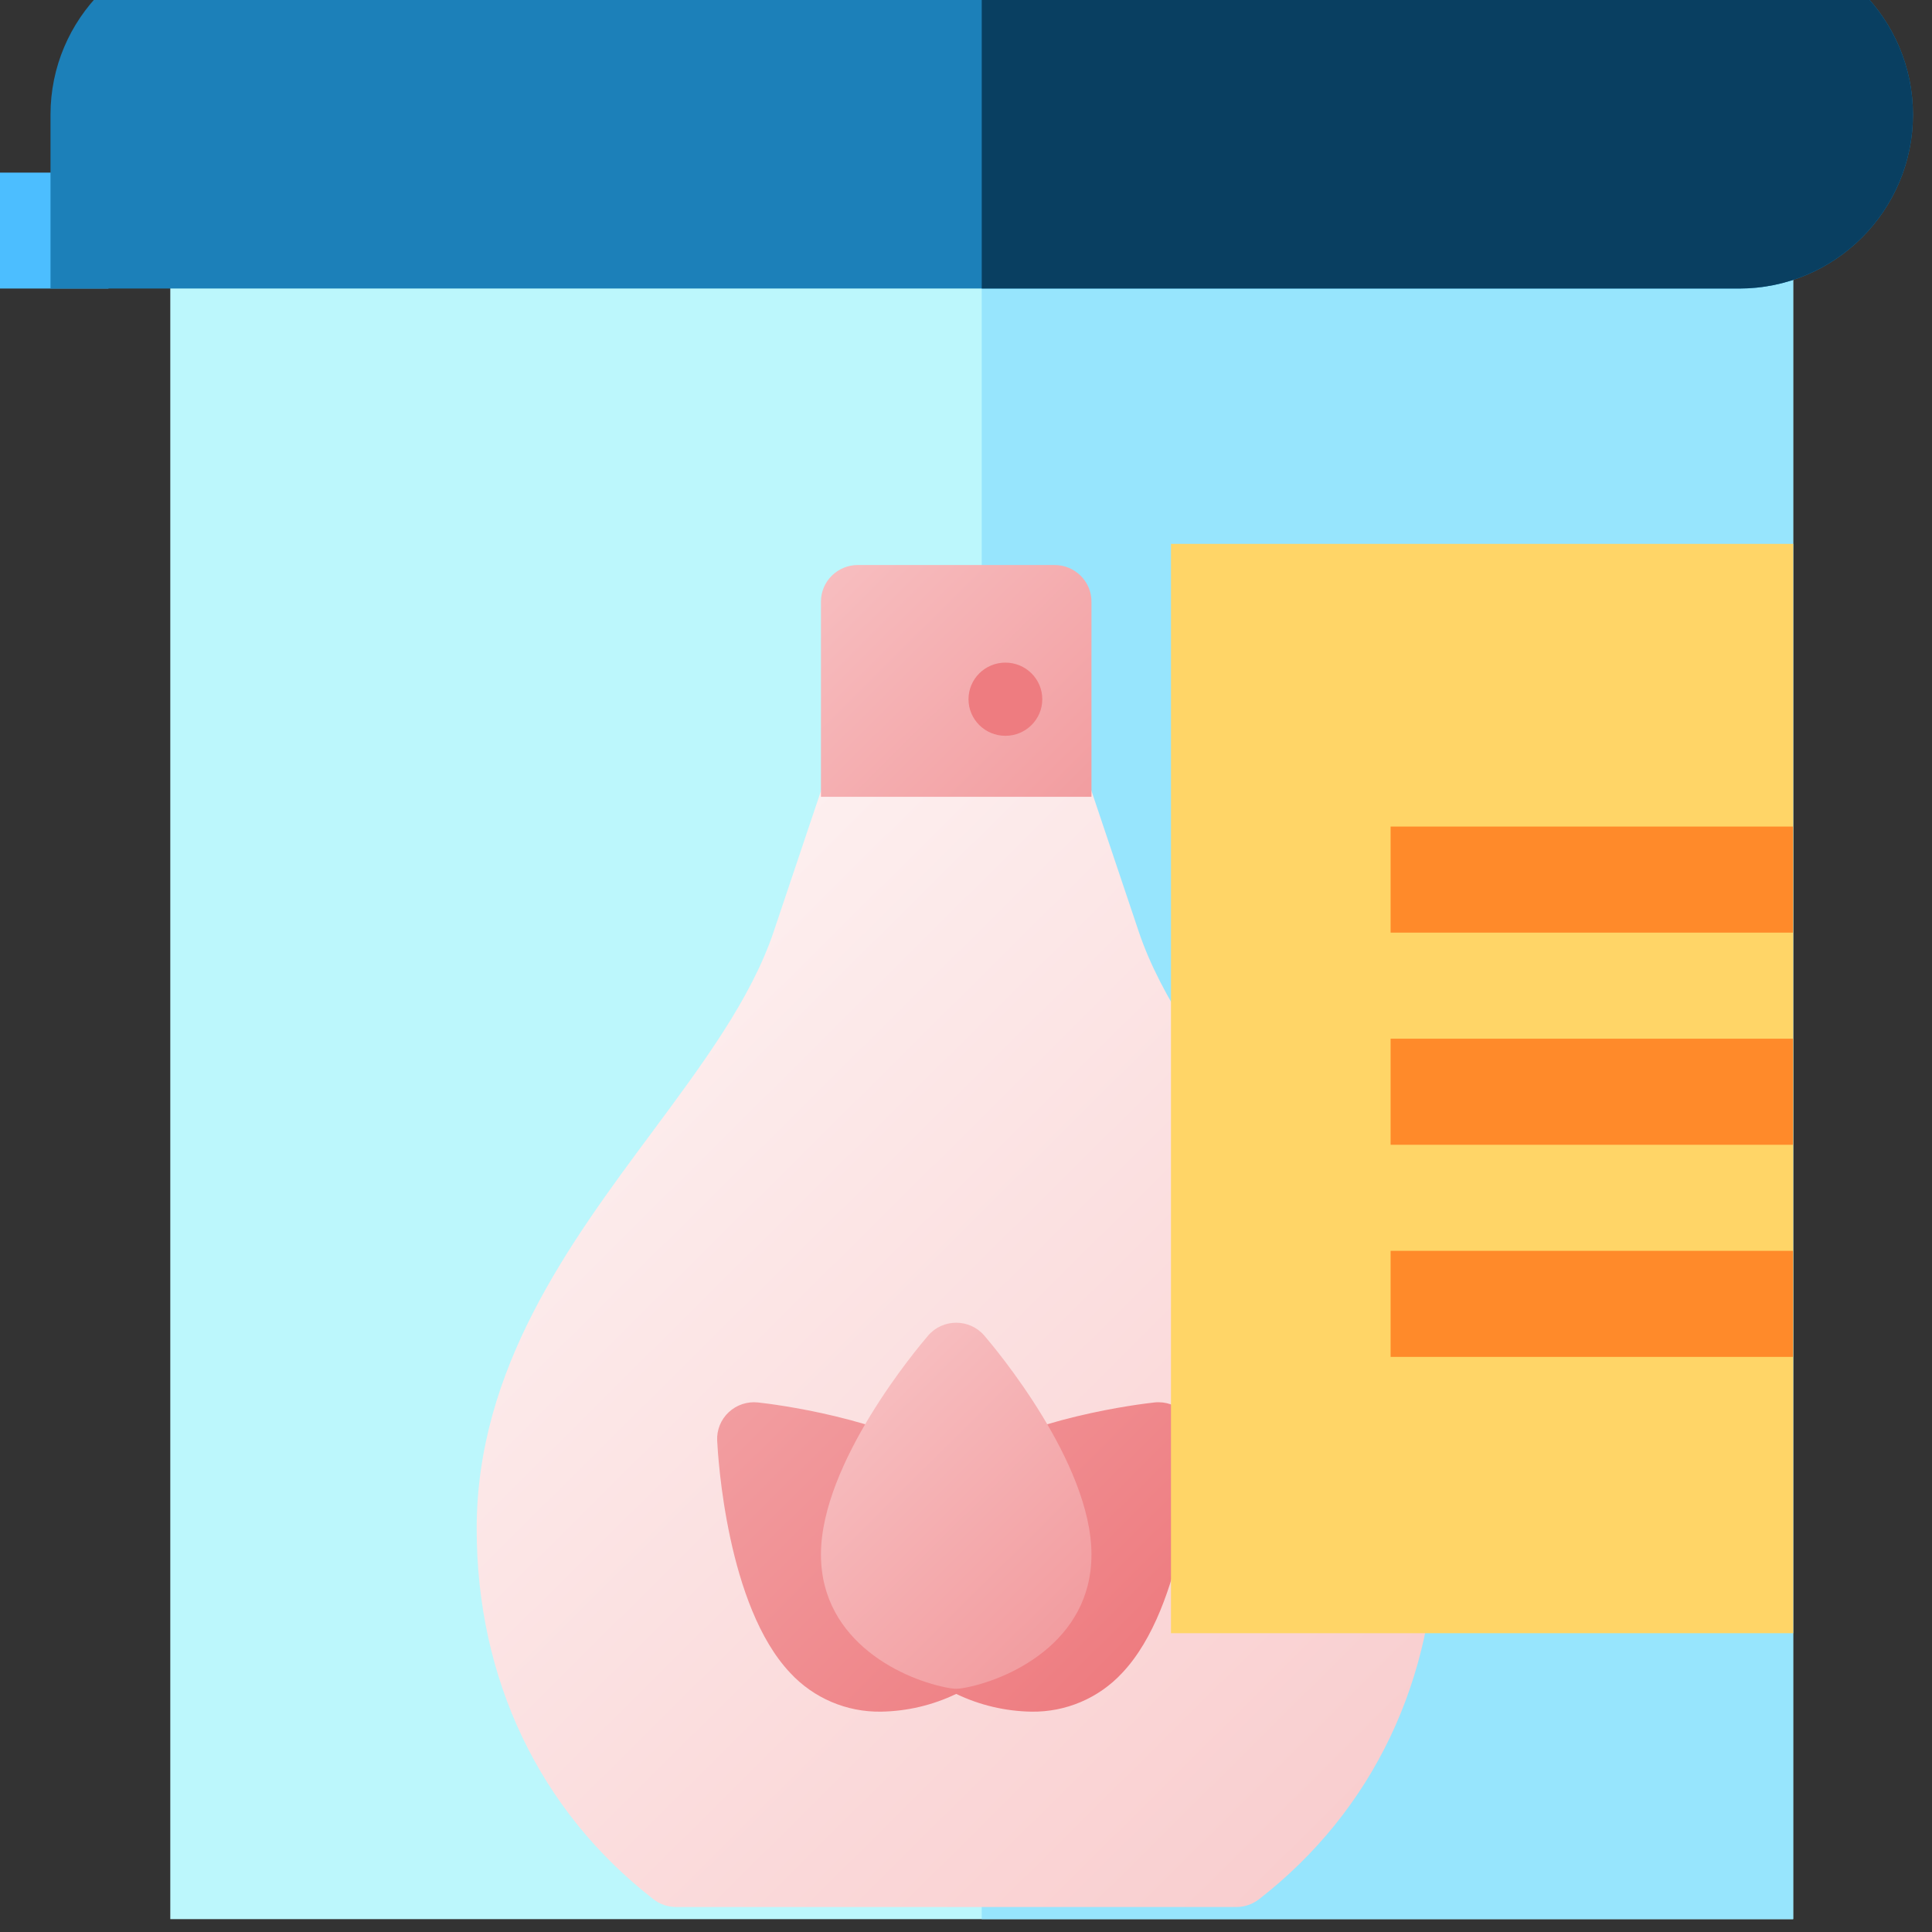 <?xml version="1.0" encoding="utf-8"?>
<svg viewBox="0 0 500 500" xmlns="http://www.w3.org/2000/svg" xmlns:xlink="http://www.w3.org/1999/xlink">
  <rect x="0" y="0" width="500" height="500" fill="#333333" stroke="none"/>
  <rect y="44.673" style="fill:#4CBEFF;" width="45" height="30" x="-16.929"/>
  <path style="fill:#BCF7FC;" d="M 464.071 496.673 L 44.071 496.673 L 44.071 44.673 L 464.071 44.673 L 464.071 496.673 Z"/>
  <rect x="254.071" y="44.673" style="fill:#97E5FD;" width="210" height="452"/>
  <path style="fill:#1C80B9;" d="M 450.071 74.673 L 13.071 74.673 L 13.071 29.673 C 13.071 4.86 33.258 -15.327 58.071 -15.327 L 450.071 -15.327 C 474.884 -15.327 495.071 4.86 495.071 29.673 C 495.071 54.486 474.884 74.673 450.071 74.673 Z"/>
  <path style="fill:#093F61;" d="M 450.071 -15.327 L 254.071 -15.327 L 254.071 74.673 L 450.071 74.673 C 474.884 74.673 495.071 54.486 495.071 29.673 C 495.071 4.86 474.884 -15.327 450.071 -15.327 Z"/>
  <g transform="matrix(1, 0, 0, 1, -16.929, -15.327)"/>
  <g transform="matrix(1, 0, 0, 1, -16.929, -15.327)"/>
  <g transform="matrix(1, 0, 0, 1, -16.929, -15.327)"/>
  <g transform="matrix(1, 0, 0, 1, -16.929, -15.327)"/>
  <g transform="matrix(1, 0, 0, 1, -16.929, -15.327)"/>
  <g transform="matrix(1, 0, 0, 1, -16.929, -15.327)"/>
  <g transform="matrix(1, 0, 0, 1, -16.929, -15.327)"/>
  <g transform="matrix(1, 0, 0, 1, -16.929, -15.327)"/>
  <g transform="matrix(1, 0, 0, 1, -16.929, -15.327)"/>
  <g transform="matrix(1, 0, 0, 1, -16.929, -15.327)"/>
  <g transform="matrix(1, 0, 0, 1, -16.929, -15.327)"/>
  <g transform="matrix(1, 0, 0, 1, -16.929, -15.327)"/>
  <g transform="matrix(1, 0, 0, 1, -16.929, -15.327)"/>
  <g transform="matrix(1, 0, 0, 1, -16.929, -15.327)"/>
  <g transform="matrix(1, 0, 0, 1, -16.929, -15.327)"/>
  <linearGradient id="linear-gradient-2" gradientUnits="userSpaceOnUse" x1="116.373" x2="371.627" y1="477.911" y2="222.656" gradientTransform="matrix(1.551, 0, 0, 1.551, -219.738, -175.577)">
    <stop offset="0" stop-color="#f9cecf"/>
    <stop offset="1" stop-color="#fdefef"/>
  </linearGradient>
  <linearGradient id="linear-gradient-3" gradientUnits="userSpaceOnUse" x1="204.757" x2="283.243" y1="148.757" y2="70.272" gradientTransform="matrix(1.551, 0, 0, 1.551, -219.738, -175.577)">
    <stop offset="0" stop-color="#f29da0"/>
    <stop offset="1" stop-color="#f7bdbf"/>
  </linearGradient>
  <linearGradient id="linear-gradient-4" gradientUnits="userSpaceOnUse" x1="190.621" x2="297.378" y1="431.892" y2="325.134" gradientTransform="matrix(1.551, 0, 0, 1.551, -219.738, -175.577)">
    <stop offset="0" stop-color="#ee7c80"/>
    <stop offset="1" stop-color="#f29da0"/>
  </linearGradient>
  <linearGradient id="linear-gradient-5" x1="208.587" x2="279.413" y1="417.695" y2="346.869" gradientTransform="matrix(1.551, 0, 0, 1.551, -219.738, -175.577)" xlink:href="#linear-gradient-3"/>
  <g id="_23-fragrance" data-name="23-fragrance" transform="matrix(-0.513, 0, 0, 0.509, 328.854, 181.918)" style="">
    <g id="gradient">
      <path d="M 312.398 218.67 C 286.537 183.563 262.112 150.405 250.739 116.286 L 225.927 41.85 C 223.395 34.251 216.283 29.125 208.274 29.125 L 109.024 29.125 C 101.014 29.125 93.905 34.251 91.371 41.85 L 66.559 116.286 C 55.186 150.404 30.761 183.563 4.902 218.67 C -36.427 274.776 -83.27 338.368 -83.27 419.919 C -83.27 496.323 -51.608 563.208 5.881 608.253 C 9.157 610.817 13.196 612.212 17.357 612.213 L 299.94 612.213 C 304.099 612.212 308.14 610.817 311.415 608.253 C 368.908 563.208 400.568 496.323 400.568 419.919 C 400.568 338.369 353.726 274.776 312.398 218.67 Z" fill="url(#linear-gradient-2)" style=""/>
      <path d="M 208.274 -70.123 L 109.024 -70.123 C 98.748 -70.123 90.416 -61.792 90.416 -51.513 L 90.416 47.735 L 226.882 47.735 L 226.882 -51.513 C 226.882 -61.792 218.551 -70.123 208.274 -70.123 Z" fill="url(#linear-gradient-3)" style=""/>
      <path d="M 273.406 360.618 C 269.44 356.886 264.037 355.08 258.623 355.676 C 251.335 356.477 194.701 363.347 158.653 386.839 C 122.606 363.347 65.969 356.477 58.683 355.676 C 47.308 354.423 37.506 363.639 38.058 375.072 C 38.47 383.589 43.001 459.255 74.947 493.218 C 86.706 506.009 103.37 513.164 120.744 512.883 C 133.885 512.664 146.82 509.585 158.648 503.861 C 170.478 509.587 183.413 512.667 196.554 512.883 C 213.925 513.163 230.591 506.008 242.35 493.218 C 274.296 459.257 278.827 383.587 279.239 375.072 C 279.503 369.632 277.371 364.35 273.406 360.618 Z" fill="url(#linear-gradient-4)" style=""/>
      <path d="M 172.803 321.657 C 165.375 312.954 151.925 312.954 144.495 321.657 C 138.954 328.141 90.416 386.359 90.416 432.987 C 90.416 477.913 132.99 497.091 155.503 500.952 C 157.585 501.309 159.713 501.309 161.795 500.952 C 184.308 497.091 226.882 477.917 226.882 432.987 C 226.882 386.359 178.344 328.141 172.803 321.657 Z" fill="url(#linear-gradient-5)" style=""/>
      <circle cx="133.836" cy="-1.889" fill="#ee7c80" r="18.61" style=""/>
      <g fill="#fbdedf"/>
    </g>
  </g>
  <path style="fill: rgb(255, 213, 103);" d="M 464.071 422.672 L 303.049 422.672 L 303.049 140.755 L 464.071 140.755 L 464.071 422.672 Z"/>
  <g transform="matrix(0.801, 0, 0, 0.915, 78.739, 21.766)" style="">
    <rect x="351" y="210" style="fill:#FF8A2A;" width="130" height="30"/>
    <rect x="351" y="270" style="fill:#FF8A2A;" width="130" height="30"/>
    <rect x="351" y="330" style="fill:#FF8A2A;" width="130" height="30"/>
  </g>
</svg>
